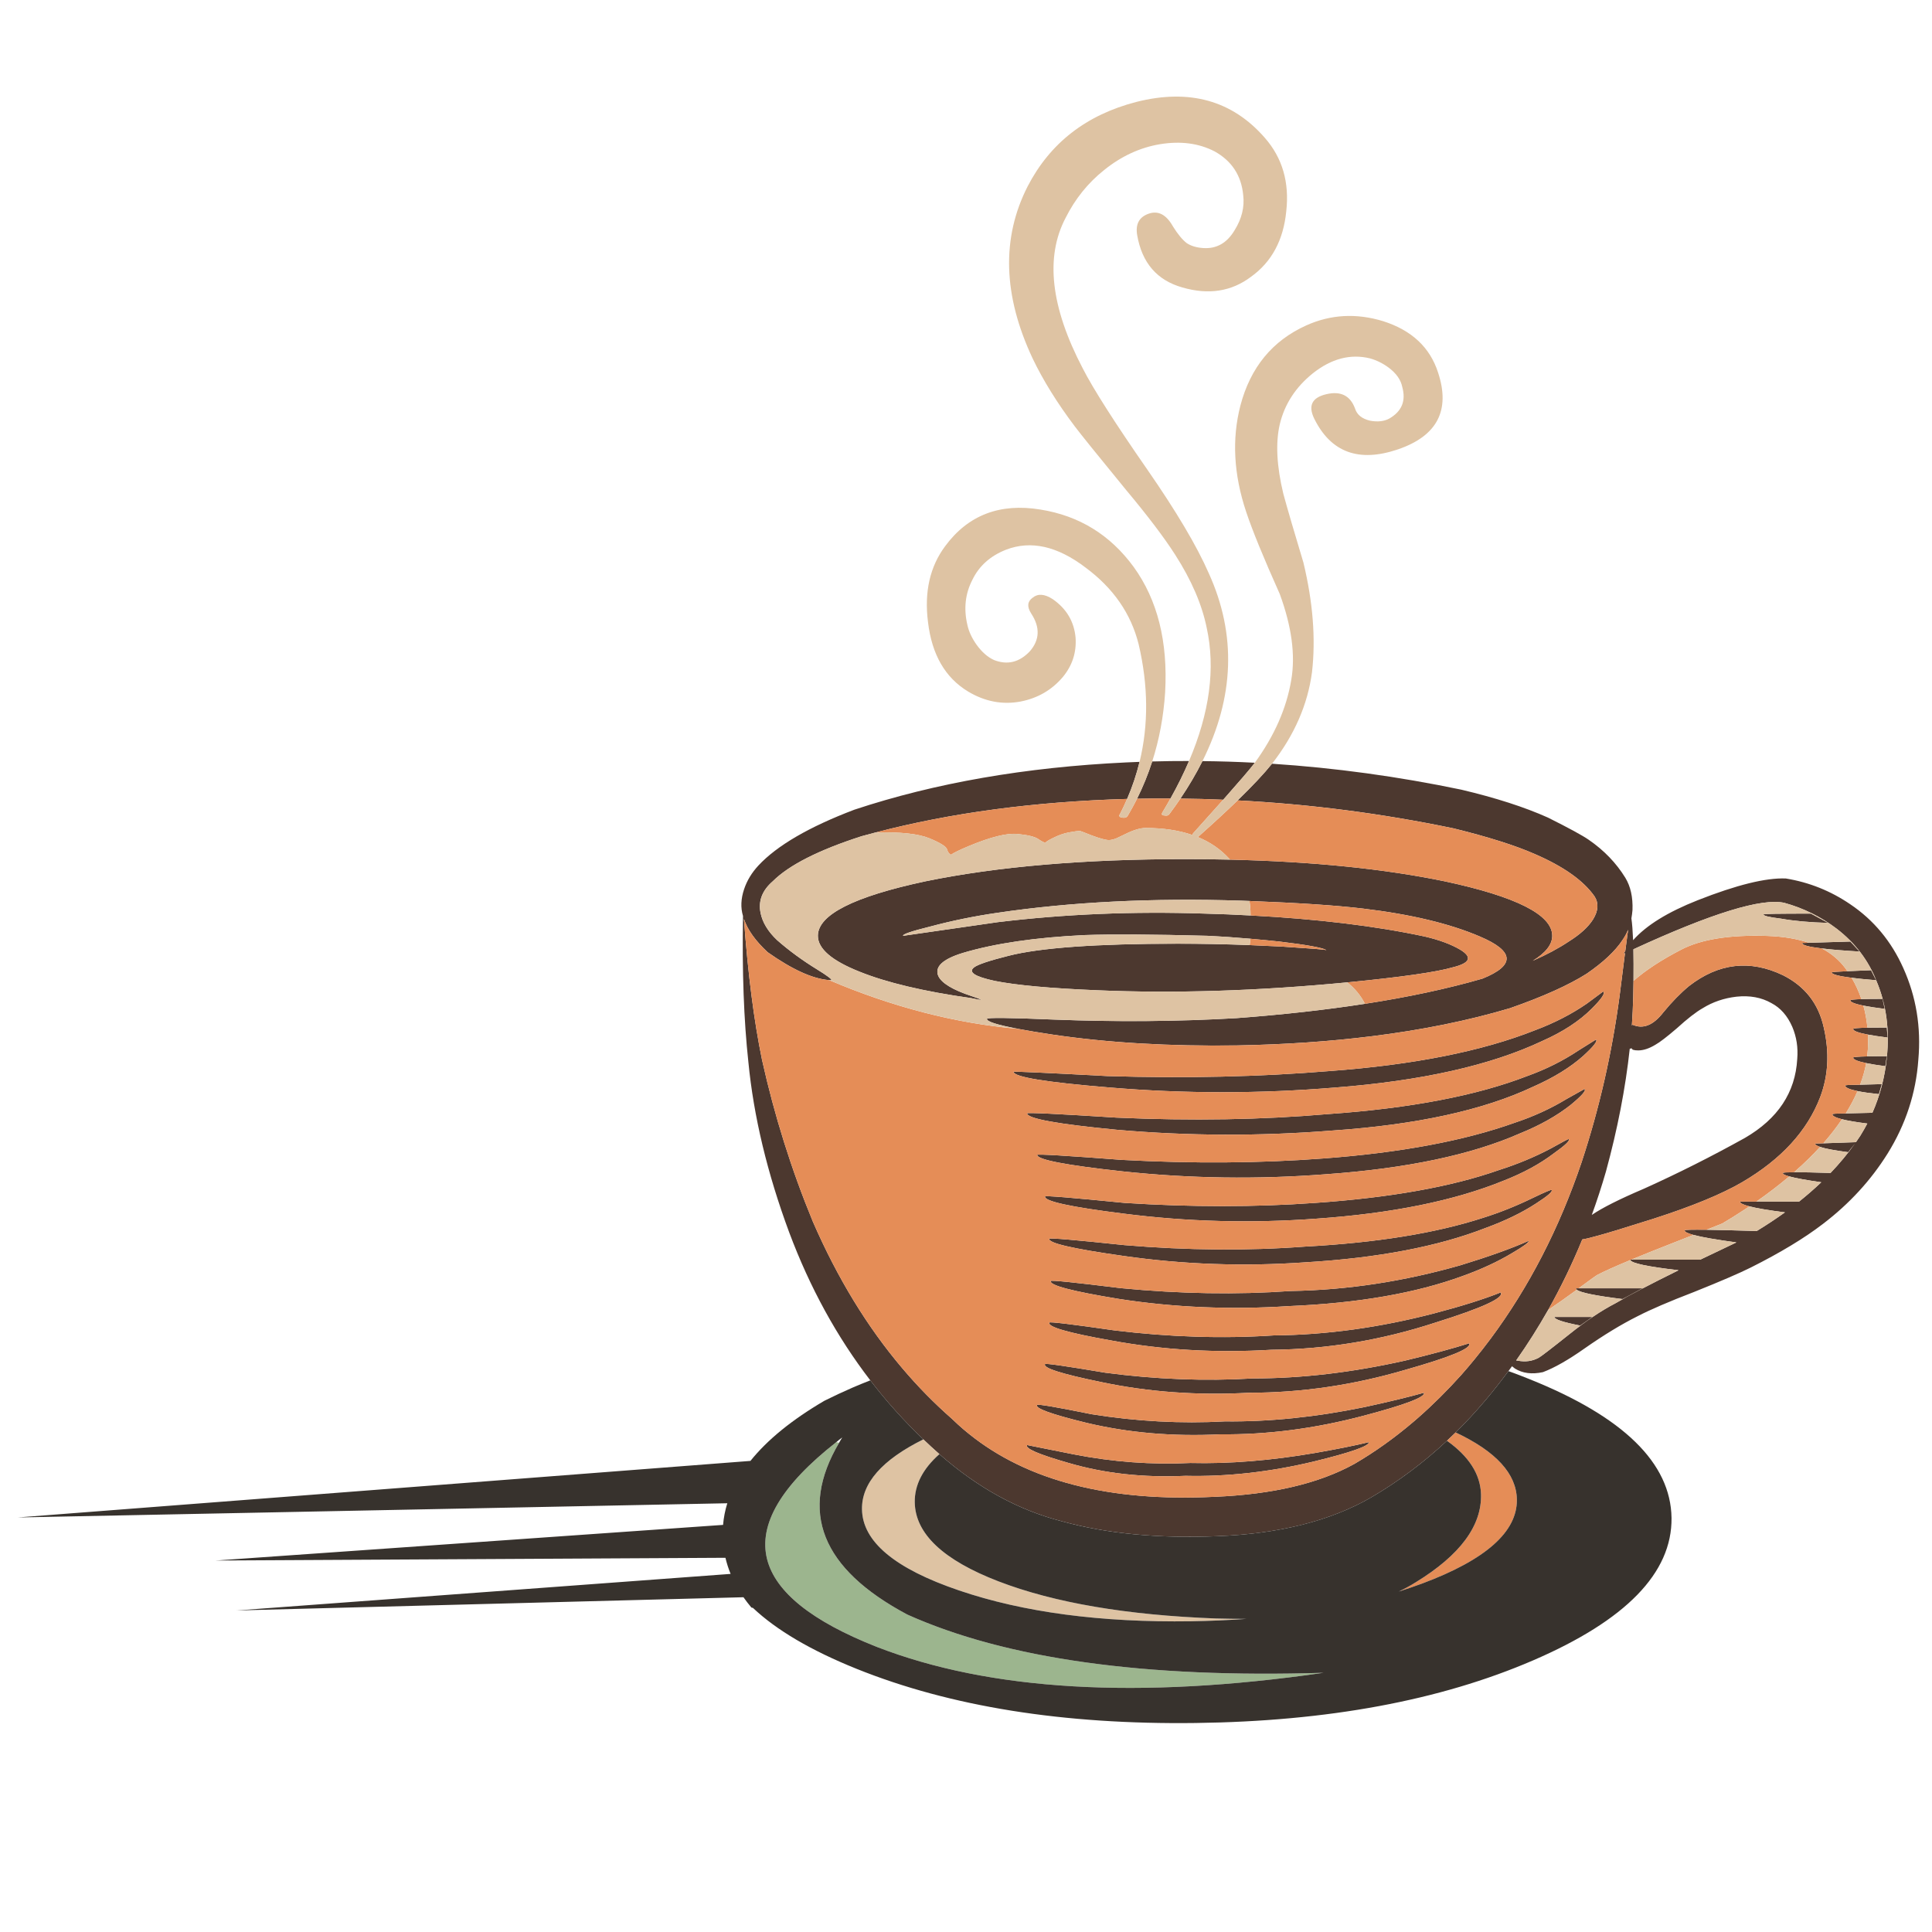 <?xml version="1.0" encoding="utf-8"?>
<!-- Generator: Adobe Illustrator 16.0.0, SVG Export Plug-In . SVG Version: 6.00 Build 0)  -->
<!DOCTYPE svg PUBLIC "-//W3C//DTD SVG 1.1//EN" "http://www.w3.org/Graphics/SVG/1.1/DTD/svg11.dtd">
<svg version="1.1" id="Layer_1" xmlns="http://www.w3.org/2000/svg" xmlns:xlink="http://www.w3.org/1999/xlink" x="0px" y="0px"
	 width="300px" height="300px" viewBox="0 0 300 300" enable-background="new 0 0 300 300" xml:space="preserve">
<g>
	<path fill-rule="evenodd" clip-rule="evenodd" fill="#4C382F" d="M290.54,150.653l0.777,1.555
		c-1.513-0.122-2.777-0.248-3.793-0.376c-2.068-0.268-3.104-0.549-3.104-0.842c0-0.048,0.814-0.11,2.445-0.184
		C287.813,150.757,289.037,150.706,290.54,150.653z M292.319,155.104l0.337,1.555c-1.363-0.17-2.467-0.338-3.312-0.504
		c-1.354-0.279-2.029-0.554-2.029-0.826c0-0.086,0.575-0.148,1.725-0.186C289.847,155.117,290.939,155.104,292.319,155.104z
		 M253.491,141.311c-0.037,0.443-0.093,0.875-0.168,1.291c0.118,0.835,0.206,1.965,0.265,3.393
		c2.037-2.305,5.381-4.373,10.032-6.208c6.035-2.378,10.595-3.503,13.68-3.376c3.63,0.594,6.969,1.93,10.016,4.009
		c3.63,2.449,6.373,5.75,8.228,9.904c2.005,4.448,2.783,9.192,2.334,14.234c-0.369,5.19-1.963,10.051-4.78,14.578
		c-2.598,4.154-5.936,7.787-10.015,10.898c-2.892,2.224-6.638,4.487-11.235,6.792c-1.779,0.888-4.709,2.149-8.788,3.784
		c-3.855,1.481-6.784,2.74-8.789,3.777c-2.523,1.262-5.266,2.93-8.228,5.004c-2.523,1.78-4.675,3.004-6.455,3.673
		c-1.706,0.368-3.154,0.185-4.347-0.554c-0.171-0.133-0.323-0.254-0.457-0.36c-0.181,0.25-0.366,0.502-0.553,0.754
		c-1.134,1.534-2.315,3.033-3.545,4.499c-1.496,1.769-3.047,3.444-4.65,5.027c-0.443,0.438-0.893,0.869-1.348,1.29
		c-3.662,3.422-7.597,6.359-11.804,8.813c-6.304,3.635-14.276,5.638-23.921,6.007c-9.12,0.374-17.166-0.403-24.137-2.334
		c-6.71-1.727-13.028-5.196-18.957-10.409c-0.433-0.38-0.863-0.767-1.291-1.162c-0.407-0.374-0.808-0.752-1.203-1.131
		c-2.983-2.844-5.729-5.899-8.235-9.166c-5.187-6.747-9.383-14.401-12.59-22.966c-3.411-9.2-5.525-18.027-6.344-26.479
		c-0.706-6.506-0.983-14.06-0.833-22.663c-0.385-1.282-0.329-2.665,0.167-4.146c0.444-1.336,1.185-2.563,2.222-3.681
		c2.897-3.111,7.867-6.003,14.907-8.676c12.536-4.154,26.594-6.6,42.171-7.337c0.701-0.032,1.403-0.062,2.11-0.089
		c-0.477,1.957-1.12,3.876-1.933,5.758c-0.022,0-0.043,0-0.064,0c-14.312,0.417-27.308,2.151-38.989,5.205
		c-0.732,0.187-1.459,0.381-2.181,0.585c-6.671,2.149-11.269,4.483-13.792,7c-1.63,1.411-2.262,3.044-1.893,4.899
		c0.299,1.486,1.152,2.896,2.559,4.227c1.855,1.631,3.932,3.152,6.231,4.563c1.556,0.961,2.296,1.518,2.221,1.667
		c-0.118-0.005-0.235-0.011-0.353-0.016c-2.54-0.187-5.72-1.628-9.543-4.322c-1.897-1.753-3.13-3.479-3.696-5.173
		c0.625,8.532,1.561,15.818,2.807,21.86c1.93,8.677,4.563,17.056,7.899,25.139c3.817,8.773,8.459,16.379,13.928,22.814
		c2.39,2.817,4.94,5.413,7.65,7.787c0.315,0.311,0.639,0.614,0.971,0.913c0.545,0.498,1.109,0.979,1.692,1.444
		c9.083,7.318,21.807,10.573,38.17,9.768c8.971-0.369,16.201-2.075,21.691-5.117c3.139-1.828,6.183-3.998,9.134-6.511
		c0.252-0.22,0.506-0.438,0.762-0.657c2.283-2.005,4.51-4.216,6.68-6.632c0.685-0.775,1.354-1.562,2.006-2.358
		c0.876-1.068,1.729-2.159,2.557-3.271c5.956-8.015,10.666-17.151,14.13-27.41c2.742-8.302,4.707-16.906,5.895-25.813
		c0.005-0.059,0.013-0.117,0.023-0.177c0.311-2.485,0.583-4.643,0.818-6.471c-0.069,0.032-0.142,0.066-0.217,0.104
		c0.086-0.16,0.174-0.318,0.266-0.473c0.159-1.256,0.304-2.347,0.433-3.271c-0.235,0.582-0.527,1.12-0.874,1.611
		c-1.117,1.705-2.973,3.448-5.565,5.228c-2.817,1.781-6.784,3.563-11.9,5.35c-6.49,1.93-13.624,3.379-21.402,4.346
		c-6.538,0.818-13.533,1.297-20.986,1.436c-10.462,0.15-19.993-0.408-28.595-1.676c-2.149-0.32-3.963-0.623-5.438-0.906
		c-3.25-0.615-4.849-1.128-4.796-1.539c0-0.221,3.486-0.183,10.458,0.111c9.787,0.375,19.207,0.3,28.259-0.224
		c7.228-0.54,13.886-1.284,19.976-2.229c6.799-1.053,12.886-2.358,18.258-3.913c5.116-2.069,4.98-4.248-0.408-6.536
		c-4.672-2.005-10.719-3.451-18.139-4.338c-4.079-0.491-9.96-0.885-17.643-1.179c-0.416-0.016-0.839-0.033-1.268-0.048
		c-13.791-0.443-26.437,0.187-37.937,1.892c-3.561,0.52-7.009,1.224-10.345,2.118c-2.967,0.737-4.376,1.218-4.226,1.444
		l14.683-2.118c10.382-1.257,21.063-1.699,32.043-1.332c2.476,0.066,4.882,0.161,7.218,0.29c10.397,0.545,19.414,1.635,27.048,3.271
		c2.224,0.519,4.039,1.187,5.445,2.005c2.005,1.187,1.636,2.114-1.106,2.783c-2.524,0.737-7.977,1.515-16.359,2.333h-0.008
		c-13.863,1.332-26.802,1.74-38.819,1.227c-7.266-0.299-12.567-0.783-15.902-1.451c-3.116-0.668-4.191-1.371-3.224-2.108
		c0.588-0.449,2.365-1.046,5.333-1.789c4.897-1.256,13.648-1.884,26.254-1.884c3.646,0,7.38,0.072,11.202,0.217
		c1.626,0.064,3.27,0.139,4.932,0.225c4.406,0.283,6.733,0.464,6.985,0.545c-0.626-0.375-3.063-0.815-7.313-1.323
		c-1.562-0.166-3.058-0.311-4.491-0.434c-2.385-0.208-4.598-0.361-6.639-0.456c-8.453-0.226-14.831-0.262-19.134-0.113
		c-7.64,0.369-13.945,1.296-18.917,2.783c-3.111,0.962-4.37,2.149-3.777,3.561c0.514,1.111,2.219,2.149,5.116,3.111
		c2.005,0.668,2.005,0.78,0,0.336c-7.345-1.037-13.129-2.407-17.353-4.113c-4.303-1.711-6.455-3.565-6.455-5.564
		c0-3.262,5.562-6.082,16.687-8.46c11.2-2.299,24.661-3.449,40.384-3.449c2.362,0,4.674,0.027,6.936,0.08
		c12.771,0.295,23.883,1.417,33.335,3.369c11.125,2.378,16.688,5.199,16.688,8.46c0,1.347-1.01,2.64-3.031,3.88
		c2.16-0.946,4.022-1.943,5.589-2.991c1.78-1.112,3.042-2.261,3.785-3.449c0.818-1.336,0.893-2.523,0.225-3.561
		c-1.705-2.442-4.784-4.629-9.237-6.559c-3.037-1.342-7.263-2.679-12.679-4.01c-11.109-2.31-22.276-3.756-33.503-4.338
		c2.342-2.277,4.113-4.167,5.316-5.669c0.006-0.011,0.014-0.02,0.024-0.024c9.767,0.636,19.562,1.978,29.381,4.025
		c5.342,1.263,9.829,2.708,13.465,4.338c3.261,1.631,5.372,2.781,6.334,3.449c2.374,1.636,4.267,3.6,5.679,5.894
		C253.194,137.636,253.566,139.306,253.491,141.311z M248.938,153.964c0.368,0.226-0.226,1.115-1.781,2.671
		c-1.93,1.93-4.49,3.6-7.682,5.012c-8.008,3.779-18.725,6.188-32.148,7.226c-11.718,0.968-23.361,0.968-34.931,0
		c-9.938-0.813-14.944-1.628-15.02-2.446c0-0.074,4.86,0.147,14.578,0.666c12.163,0.374,23.657,0.114,34.482-0.778
		c13.055-0.962,23.699-3.076,31.932-6.343c2.968-1.112,5.638-2.482,8.012-4.113L248.938,153.964z M253.604,154.879
		c-0.037,1.442-0.107,2.9-0.208,4.369c0.026-0.047,0.059-0.093,0.096-0.135c1.631,0.736,3.225,0.104,4.78-1.901
		c1.336-1.631,2.673-2.999,4.009-4.106c4.599-3.564,9.455-4.124,14.571-1.676c3.41,1.707,5.524,4.414,6.342,8.125
		c0.894,3.858,0.71,7.457-0.552,10.793c-2.006,5.261-6.05,9.67-12.133,13.231c-3.187,1.854-7.784,3.746-13.793,5.677
		c-4.448,1.411-7.378,2.302-8.789,2.671c-0.931,0.267-1.674,0.443-2.229,0.529c-1.566,3.811-3.338,7.47-5.316,10.978
		c-1.529,2.694-3.178,5.298-4.947,7.811c0.079,0.011,0.165,0.024,0.256,0.04c1.187,0.224,2.262,0.075,3.224-0.449
		c0.299-0.144,1.896-1.368,4.788-3.673c2.599-2.074,4.972-3.667,7.12-4.778c2.192-1.279,5.467-2.992,9.823-5.142
		c-4.806-0.561-7.298-1.087-7.474-1.578c-0.011-0.022-0.017-0.044-0.017-0.065h10.857c1.733-0.839,3.604-1.731,5.613-2.678
		c-3.147-0.429-5.369-0.815-6.663-1.163c-0.963-0.262-1.414-0.503-1.354-0.722c0-0.081,1.131-0.106,3.392-0.081
		c1.839,0.027,4.435,0.092,7.786,0.194c1.534-0.938,2.993-1.902,4.379-2.896c-2.523-0.321-4.361-0.632-5.518-0.931
		c-0.979-0.256-1.468-0.503-1.468-0.737h9.175c1.219-0.974,2.37-1.976,3.455-3.007c-2.352-0.338-4.01-0.639-4.972-0.907
		c-0.721-0.197-1.05-0.377-0.985-0.537c0-0.069,0.579-0.106,1.739-0.111c1.23-0.006,3.114,0.031,5.653,0.111
		c1.423-1.49,2.702-3.037,3.841-4.635l-1.106,1.411c-2.096-0.272-3.546-0.545-4.354-0.817c-0.514-0.172-0.771-0.345-0.771-0.521
		l6.336-0.217c0.234-0.332,0.461-0.665,0.681-1.002c0.385-0.625,0.746-1.256,1.083-1.893c-1.722-0.214-3.031-0.436-3.929-0.666
		c-0.995-0.251-1.492-0.511-1.492-0.777c0-0.075,0.556-0.112,1.667-0.112c0.141-0.005,0.276-0.011,0.41-0.017
		c2.324-0.063,3.704-0.096,4.138-0.096c1.187-2.7,1.933-5.555,2.237-8.564c0.443-4.303-0.078-8.236-1.564-11.796
		c-1.256-3.261-3.332-6.003-6.23-8.228c-2.443-1.854-5.147-3.191-8.114-4.009c-3.491-0.786-11.305,1.617-23.439,7.209
		c0.026,1.405,0.031,3.042,0.015,4.907C253.641,153.119,253.626,153.976,253.604,154.879z M269.625,154.766
		c-1.929,0.225-3.675,0.821-5.236,1.789c-1.036,0.588-2.37,1.625-4.001,3.111c-1.556,1.336-2.667,2.189-3.336,2.559
		c-0.968,0.588-1.857,0.882-2.67,0.882c-0.669,0-1.002-0.11-1.002-0.329c-0.107,0.031-0.212,0.056-0.313,0.072
		c-0.663,6.121-1.895,12.475-3.696,19.061c-0.663,2.293-1.396,4.542-2.197,6.744c1.609-1.102,4.31-2.459,8.099-4.074
		c5.266-2.373,10.495-5.003,15.686-7.89c5.116-2.973,7.821-7.055,8.115-12.245c0.149-1.775-0.107-3.443-0.771-5.004
		c-0.743-1.706-1.816-2.93-3.223-3.672C273.519,154.876,271.699,154.543,269.625,154.766z M286.53,168.567
		c0-0.075,0.519-0.113,1.555-0.113c0.268-0.011,0.52-0.018,0.755-0.022c1.913-0.061,3.036-0.089,3.367-0.089l-0.449,1.556
		c-1.379-0.145-2.485-0.302-3.319-0.474C287.165,169.163,286.53,168.877,286.53,168.567z M273.852,141.977
		c0-0.075,2.448-0.114,7.346-0.114l2.671,1.444c-2.823-0.074-5.274-0.297-7.354-0.665
		C274.664,142.417,273.776,142.195,273.852,141.977z M279.858,146.427l7.457-0.225l1.444,1.556c-2.46-0.145-4.409-0.305-5.847-0.481
		C280.786,147.021,279.767,146.736,279.858,146.427z M247.822,161.422c0.294,0.219-0.374,1.072-2.005,2.559
		c-1.999,1.779-4.595,3.373-7.786,4.779c-7.714,3.635-18.096,5.898-31.146,6.791c-11.199,0.888-22.325,0.851-33.375-0.111
		c-9.345-0.893-14.018-1.746-14.018-2.559c0-0.149,4.635,0.072,13.905,0.665c11.644,0.519,22.582,0.335,32.813-0.552
		c12.761-0.894,23.071-2.86,30.929-5.902c2.893-1.037,5.563-2.371,8.012-4.002L247.822,161.422z M246.042,169.097
		c0.294,0.225-0.411,1.039-2.116,2.446c-2.149,1.705-4.783,3.188-7.899,4.449c-7.564,3.336-17.612,5.451-30.143,6.344
		c-10.607,0.818-21.139,0.668-31.595-0.449c-8.827-0.962-13.239-1.815-13.239-2.559c0.074-0.145,4.45,0.115,13.126,0.778
		c11.051,0.594,21.47,0.521,31.259-0.217c12.018-0.893,21.955-2.748,29.813-5.565c2.893-0.962,5.563-2.186,8.012-3.672
		L246.042,169.097z M240.926,184.781c0.219,0.226-0.596,0.93-2.445,2.117c-2.155,1.406-4.749,2.664-7.786,3.776
		c-7.42,2.893-16.766,4.673-28.035,5.341c-9.568,0.669-18.989,0.334-28.259-1.002c-7.863-1.112-11.684-2-11.459-2.663
		c0.075-0.149,3.969,0.183,11.684,0.995c9.788,0.818,19.134,0.893,28.034,0.225c11.05-0.594,20.246-2.077,27.586-4.451
		c2.598-0.812,5.193-1.849,7.786-3.111C239.886,185.115,240.851,184.707,240.926,184.781z M243.596,176.882
		c0.219,0.225-0.561,0.968-2.341,2.229c-2.148,1.631-4.744,3.04-7.786,4.227c-7.64,3.111-17.318,5.076-29.038,5.895
		c-10.081,0.742-20.055,0.483-29.918-0.778c-8.308-1.037-12.387-1.927-12.236-2.67c0-0.15,4.115,0.185,12.349,1.002
		c10.383,0.668,20.245,0.668,29.59,0c11.719-0.817,21.248-2.522,28.588-5.116c2.817-0.893,5.487-2.004,8.012-3.336
		C242.67,177.292,243.596,176.807,243.596,176.882z M194.85,118.44c-0.048,0.059-0.094,0.118-0.137,0.177
		c-0.637,0.833-2.227,2.689-4.771,5.565c-2.214-0.096-4.43-0.155-6.647-0.176c1.314-1.952,2.456-3.892,3.424-5.823
		C189.423,118.21,192.134,118.296,194.85,118.44z M292.761,165.56c-1.22-0.16-2.211-0.32-2.975-0.48
		c-1.354-0.283-2.03-0.566-2.03-0.851c0-0.096,0.729-0.16,2.183-0.192c0.796-0.021,1.812-0.032,3.047-0.032L292.761,165.56z
		 M289.971,159.577c0.791-0.015,1.796-0.022,3.015-0.022l0.111,1.555c-1.229-0.154-2.244-0.307-3.047-0.457
		c-1.528-0.289-2.294-0.58-2.294-0.873C287.756,159.677,288.494,159.609,289.971,159.577z M247.261,204.492l-1.893,1.339
		c-2.667-0.519-4.001-0.965-4.001-1.339H247.261z M255.047,200.049l-3.11,1.669c-4.148-0.513-6.512-0.995-7.09-1.443
		c-0.095-0.081-0.144-0.155-0.144-0.226H255.047z M176.558,124.03c0.931-1.871,1.717-3.801,2.357-5.79
		c1.904-0.053,3.81-0.078,5.718-0.072c-0.813,1.902-1.772,3.844-2.879,5.821C180.021,123.979,178.29,123.992,176.558,124.03z
		 M161.05,218.157c0.149-0.15,2.967,0.33,8.451,1.442c6.972,1.117,13.87,1.489,20.697,1.114c6.896,0.075,14.127-0.665,21.691-2.221
		c3.78-0.818,6.855-1.562,9.229-2.229c0.225,0.668-2.89,1.855-9.342,3.561c-7.565,2.005-14.982,2.97-22.253,2.895
		c-7.34,0.369-14.273-0.224-20.801-1.78C163.238,219.602,160.681,218.676,161.05,218.157z M162.276,211.813
		c0.068-0.144,3.183,0.303,9.342,1.34c7.858,1.037,15.498,1.334,22.918,0.89c7.564,0,15.463-0.927,23.696-2.781
		c4.004-0.963,7.302-1.854,9.896-2.671c0.448,0.742-2.85,2.114-9.896,4.113c-8.083,2.374-16.169,3.561-24.257,3.561
		c-8.009,0.443-15.683-0.112-23.022-1.668C164.794,213.334,161.901,212.406,162.276,211.813z M173.062,206.585
		c8.532,1.037,16.765,1.296,24.698,0.778c8.157-0.07,16.504-1.22,25.035-3.449c4.224-1.111,7.634-2.186,10.232-3.223
		c0.593,0.817-2.782,2.377-10.128,4.675c-8.377,2.742-16.869,4.15-25.477,4.226c-8.602,0.519-16.906,0.035-24.914-1.451
		c-6.678-1.182-9.867-2.106-9.567-2.774C163.017,205.217,166.391,205.622,173.062,206.585z M174.063,200.026
		c9.196,0.887,17.984,1.034,26.367,0.44c8.75-0.145,17.539-1.479,26.366-4.002c4.373-1.336,7.896-2.598,10.568-3.785
		c0.075,0.225-0.777,0.855-2.558,1.893c-2.224,1.336-4.781,2.523-7.674,3.561c-7.271,2.668-16.247,4.227-26.928,4.675
		c-9.046,0.594-17.869,0.222-26.472-1.114c-7.27-1.187-10.793-2.114-10.568-2.782C163.235,198.762,166.868,199.133,174.063,200.026z
		 M204.215,225.614c3.411-0.594,6.191-1.153,8.341-1.676c0.074,0.593-2.781,1.596-8.565,3.007
		c-6.821,1.631-13.458,2.37-19.911,2.222c-6.526,0.299-12.573-0.366-18.138-1.997c-4.673-1.337-6.822-2.265-6.448-2.783l7.233,1.444
		c6.078,1.187,12.122,1.633,18.131,1.339C190.866,227.319,197.319,226.801,204.215,225.614z"/>
	<path fill-rule="evenodd" clip-rule="evenodd" fill="#E58D57" d="M248.938,153.964l-2.558,1.894
		c-2.374,1.631-5.044,3.001-8.012,4.113c-8.232,3.267-18.877,5.381-31.932,6.343c-10.825,0.893-22.319,1.152-34.482,0.778
		c-9.718-0.519-14.578-0.74-14.578-0.666c0.075,0.818,5.082,1.634,15.02,2.446c11.569,0.968,23.213,0.968,34.931,0
		c13.424-1.037,24.141-3.446,32.148-7.226c3.191-1.412,5.752-3.082,7.682-5.012C248.712,155.079,249.306,154.189,248.938,153.964z
		 M238.36,132.634c4.453,1.93,7.532,4.116,9.237,6.559c0.668,1.037,0.594,2.225-0.225,3.561c-0.743,1.188-2.005,2.336-3.785,3.449
		c-1.566,1.048-3.429,2.044-5.589,2.991c2.021-1.24,3.031-2.534,3.031-3.88c0-3.262-5.563-6.082-16.688-8.46
		c-9.452-1.951-20.563-3.074-33.335-3.369c-0.059-0.064-0.118-0.127-0.177-0.192c-1.326-1.438-2.945-2.547-4.858-3.327
		c0.069-0.027,0.128-0.064,0.176-0.113c2.31-2.058,4.319-3.913,6.03-5.565c11.227,0.583,22.394,2.029,33.503,4.338
		C231.098,129.956,235.323,131.292,238.36,132.634z M252.811,144.366c-0.129,0.924-0.273,2.015-0.433,3.271
		c-0.092,0.155-0.18,0.313-0.266,0.473c0.075-0.038,0.147-0.072,0.217-0.104c-0.235,1.829-0.508,3.986-0.818,6.471
		c-0.011,0.06-0.019,0.118-0.023,0.177c-1.188,8.906-3.152,17.511-5.895,25.813c-3.464,10.259-8.174,19.396-14.13,27.41
		c-0.828,1.111-1.681,2.202-2.557,3.271c-0.652,0.797-1.321,1.583-2.006,2.358c-2.17,2.416-4.396,4.627-6.68,6.632
		c-0.256,0.219-0.51,0.438-0.762,0.657c-2.951,2.513-5.995,4.683-9.134,6.511c-5.49,3.042-12.721,4.748-21.691,5.117
		c-16.363,0.806-29.087-2.449-38.17-9.768c-0.583-0.466-1.146-0.946-1.692-1.444c-0.332-0.299-0.655-0.603-0.971-0.913
		c-2.71-2.374-5.26-4.97-7.65-7.787c-5.469-6.436-10.111-14.041-13.928-22.814c-3.336-8.083-5.969-16.462-7.899-25.139
		c-1.246-6.042-2.182-13.328-2.807-21.86c0.566,1.694,1.799,3.419,3.696,5.173c3.823,2.694,7.003,4.135,9.543,4.322
		c9.863,4.19,19.627,6.712,29.293,7.562c1.475,0.283,3.288,0.586,5.438,0.906c8.602,1.268,18.133,1.826,28.595,1.676
		c7.453-0.139,14.448-0.617,20.986-1.436c7.778-0.967,14.912-2.416,21.402-4.346c5.116-1.786,9.083-3.568,11.9-5.35
		c2.593-1.78,4.448-3.522,5.565-5.228C252.283,145.486,252.575,144.948,252.811,144.366z M253.651,152.313
		c1.851-1.636,4.323-3.255,7.418-4.859c3.09-1.604,7.524-2.312,13.304-2.125c2.48,0.08,4.646,0.436,6.495,1.066l-1.01,0.033
		c-0.092,0.31,0.928,0.594,3.055,0.85c1.492,0.791,2.708,1.823,3.649,3.095c0.101,0.145,0.202,0.29,0.304,0.434
		c-1.631,0.074-2.445,0.136-2.445,0.184c0,0.293,1.035,0.575,3.104,0.842c0.614,1.042,1.119,2.146,1.516,3.311
		c-1.149,0.037-1.725,0.1-1.725,0.186c0,0.272,0.676,0.547,2.029,0.826c0.305,1.09,0.513,2.23,0.626,3.423
		c-1.477,0.032-2.215,0.1-2.215,0.202c0,0.293,0.766,0.584,2.294,0.873c0.017,0.4,0.024,0.805,0.024,1.211
		c0,0.721-0.045,1.446-0.136,2.173c-1.454,0.032-2.183,0.097-2.183,0.192c0,0.284,0.677,0.567,2.03,0.851
		c-0.209,1.111-0.524,2.229-0.946,3.353c-0.235,0.005-0.487,0.012-0.755,0.022c-1.036,0-1.555,0.038-1.555,0.113
		c0,0.31,0.635,0.596,1.908,0.857c-0.497,1.15-1.106,2.305-1.828,3.464c-0.134,0.006-0.27,0.012-0.41,0.017
		c-1.111,0-1.667,0.037-1.667,0.112c0,0.267,0.497,0.526,1.492,0.777c-0.846,1.251-1.813,2.497-2.903,3.737l-1.268,0.04
		c0,0.177,0.257,0.35,0.771,0.521c-1.161,1.272-2.451,2.534-3.874,3.785c-0.053,0.047-0.105,0.096-0.16,0.145
		c-1.16,0.005-1.739,0.042-1.739,0.111c-0.064,0.16,0.265,0.34,0.985,0.537c-1.587,1.343-3.29,2.646-5.107,3.914h-2.551
		c0,0.234,0.489,0.481,1.468,0.737c-0.225,0.149-0.449,0.299-0.674,0.449c-1.417,0.931-2.598,1.669-3.544,2.213
		c0,0.011-0.811,0.335-2.43,0.97c-2.261-0.025-3.392,0-3.392,0.081c-0.06,0.219,0.392,0.46,1.354,0.722
		c-1.005,0.396-2.184,0.858-3.536,1.388c-2.374,0.93-4.413,1.748-6.119,2.453h-0.152c0,0.021,0.006,0.043,0.017,0.065
		c-2.4,0.993-4.119,1.766-5.156,2.316c-0.198,0.107-1.069,0.731-2.613,1.877c-0.092,0.063-0.178,0.128-0.258,0.191h-0.44
		c0,0.07,0.049,0.145,0.144,0.226c-1.63,1.191-3.028,2.181-4.193,2.967c-0.091,0.063-0.182,0.127-0.272,0.192
		c1.979-3.508,3.75-7.167,5.316-10.978c0.556-0.086,1.299-0.263,2.229-0.529c1.411-0.369,4.341-1.26,8.789-2.671
		c6.009-1.931,10.606-3.822,13.793-5.677c6.083-3.562,10.127-7.971,12.133-13.231c1.262-3.336,1.445-6.935,0.552-10.793
		c-0.817-3.711-2.932-6.418-6.342-8.125c-5.116-2.448-9.973-1.889-14.571,1.676c-1.336,1.107-2.673,2.476-4.009,4.106
		c-1.556,2.005-3.149,2.638-4.78,1.901c-0.037,0.042-0.069,0.088-0.096,0.135c0.101-1.469,0.171-2.927,0.208-4.369
		C253.626,153.976,253.641,153.119,253.651,152.313z M185.259,129.41c-0.064,0.091-0.107,0.171-0.129,0.241
		c-2.09-0.722-4.504-1.082-7.241-1.082c-0.823,0-1.869,0.312-3.135,0.938c-0.712,0.353-1.163,0.57-1.355,0.65
		c-0.477,0.192-0.879,0.289-1.211,0.289c-0.48,0-1.357-0.236-2.63-0.707c-1.188-0.47-1.802-0.706-1.845-0.706
		c-0.369,0-0.949,0.075-1.74,0.225c-0.791,0.14-1.662,0.452-2.614,0.939c-0.753,0.384-1.08,0.614-0.979,0.689
		c-0.304-0.075-0.685-0.27-1.139-0.585c-0.54-0.38-1.628-0.647-3.264-0.802c-1.636-0.161-4.162,0.471-7.577,1.892
		c-1.385,0.579-2.293,1.022-2.727,1.331c-0.283-0.112-0.489-0.392-0.617-0.841c-0.134-0.438-1.046-1.008-2.734-1.708
		c-1.696-0.701-4.48-1.003-8.357-0.906c11.681-3.054,24.677-4.789,38.989-5.205c0.021,0,0.042,0,0.064,0
		c-0.342,0.786-0.711,1.566-1.106,2.341c-0.22,0.3-0.107,0.487,0.336,0.562c0.443,0.069,0.74-0.042,0.891-0.336
		c0.503-0.856,0.975-1.722,1.419-2.599c1.732-0.038,3.464-0.051,5.196-0.041c-0.406,0.722-0.831,1.452-1.274,2.19
		c-0.15,0.299-0.04,0.449,0.329,0.449c0.374,0.074,0.633,0,0.776-0.226c0.6-0.802,1.168-1.601,1.709-2.397
		c2.218,0.021,4.434,0.08,6.647,0.176C188.632,125.652,187.07,127.395,185.259,129.41z M243.596,176.882
		c0-0.075-0.926,0.41-2.781,1.452c-2.524,1.332-5.194,2.443-8.012,3.336c-7.34,2.594-16.869,4.299-28.588,5.116
		c-9.345,0.668-19.207,0.668-29.59,0c-8.233-0.817-12.349-1.152-12.349-1.002c-0.15,0.743,3.929,1.633,12.236,2.67
		c9.863,1.262,19.837,1.521,29.918,0.778c11.72-0.818,21.398-2.783,29.038-5.895c3.042-1.187,5.638-2.596,7.786-4.227
		C243.035,177.85,243.814,177.106,243.596,176.882z M240.926,184.781c-0.075-0.074-1.04,0.334-2.895,1.227
		c-2.593,1.263-5.188,2.3-7.786,3.111c-7.34,2.374-16.536,3.857-27.586,4.451c-8.9,0.668-18.246,0.594-28.034-0.225
		c-7.715-0.813-11.608-1.145-11.684-0.995c-0.225,0.663,3.596,1.551,11.459,2.663c9.27,1.336,18.69,1.671,28.259,1.002
		c11.27-0.668,20.615-2.448,28.035-5.341c3.037-1.112,5.631-2.37,7.786-3.776C240.33,185.711,241.145,185.007,240.926,184.781z
		 M246.042,169.097l-2.782,1.556c-2.448,1.486-5.119,2.71-8.012,3.672c-7.858,2.817-17.796,4.673-29.813,5.565
		c-9.789,0.738-20.208,0.811-31.259,0.217c-8.676-0.663-13.052-0.923-13.126-0.778c0,0.743,4.412,1.597,13.239,2.559
		c10.456,1.117,20.987,1.268,31.595,0.449c12.53-0.893,22.578-3.008,30.143-6.344c3.116-1.262,5.75-2.744,7.899-4.449
		C245.631,170.136,246.336,169.321,246.042,169.097z M247.822,161.422l-2.67,1.668c-2.449,1.631-5.119,2.965-8.012,4.002
		c-7.857,3.042-18.168,5.009-30.929,5.902c-10.231,0.887-21.17,1.07-32.813,0.552c-9.271-0.593-13.905-0.814-13.905-0.665
		c0,0.813,4.673,1.666,14.018,2.559c11.05,0.962,22.176,0.999,33.375,0.111c13.05-0.893,23.432-3.156,31.146-6.791
		c3.191-1.406,5.787-3,7.786-4.779C247.448,162.494,248.116,161.641,247.822,161.422z M194.184,141.977
		c0-0.696-0.057-1.385-0.169-2.069c7.683,0.294,13.563,0.688,17.643,1.179c7.42,0.888,13.467,2.333,18.139,4.338
		c5.389,2.288,5.524,4.466,0.408,6.536c-5.372,1.555-11.459,2.86-18.258,3.913c-0.647-1.283-1.562-2.393-2.743-3.328h0.008
		c8.383-0.818,13.835-1.596,16.359-2.333c2.742-0.669,3.111-1.596,1.106-2.783c-1.406-0.818-3.222-1.486-5.445-2.005
		c-7.634-1.637-16.65-2.727-27.048-3.271C194.184,142.093,194.184,142.036,194.184,141.977z M194.095,146.394
		c0.027-0.187,0.048-0.395,0.064-0.625c1.434,0.123,2.93,0.268,4.491,0.434c4.25,0.508,6.688,0.948,7.313,1.323
		c-0.252-0.081-2.579-0.262-6.985-0.545c-1.662-0.086-3.306-0.16-4.932-0.225C194.068,146.638,194.085,146.517,194.095,146.394z
		 M204.215,225.614c-6.896,1.187-13.349,1.705-19.357,1.556c-6.009,0.294-12.053-0.152-18.131-1.339l-7.233-1.444
		c-0.374,0.519,1.775,1.446,6.448,2.783c5.564,1.631,11.611,2.296,18.138,1.997c6.453,0.148,13.09-0.591,19.911-2.222
		c5.784-1.411,8.64-2.414,8.565-3.007C210.406,224.461,207.626,225.021,204.215,225.614z M224.688,223.721
		c0.455-0.421,0.904-0.852,1.348-1.29c6.271,2.951,9.438,6.42,9.502,10.408c0.08,5.01-4.819,9.358-14.698,13.047
		c-1.192,0.438-2.406,0.855-3.641,1.251c0.935-0.443,1.809-0.92,2.621-1.428c6.907-4.229,10.291-8.794,10.152-13.696
		C229.876,228.929,228.114,226.164,224.688,223.721z M174.063,200.026c-7.195-0.894-10.828-1.265-10.897-1.115
		c-0.225,0.668,3.299,1.596,10.568,2.782c8.603,1.336,17.426,1.708,26.472,1.114c10.681-0.448,19.657-2.007,26.928-4.675
		c2.893-1.037,5.45-2.225,7.674-3.561c1.78-1.037,2.633-1.668,2.558-1.893c-2.672,1.188-6.195,2.449-10.568,3.785
		c-8.827,2.523-17.616,3.857-26.366,4.002C192.048,201.061,183.26,200.913,174.063,200.026z M173.062,206.585
		c-6.671-0.963-10.045-1.368-10.12-1.219c-0.3,0.668,2.89,1.593,9.567,2.774c8.008,1.486,16.313,1.97,24.914,1.451
		c8.607-0.075,17.1-1.483,25.477-4.226c7.346-2.298,10.721-3.857,10.128-4.675c-2.599,1.037-6.009,2.111-10.232,3.223
		c-8.531,2.229-16.878,3.379-25.035,3.449C189.826,207.881,181.594,207.622,173.062,206.585z M162.276,211.813
		c-0.375,0.594,2.518,1.521,8.677,2.783c7.34,1.556,15.014,2.111,23.022,1.668c8.088,0,16.174-1.187,24.257-3.561
		c7.046-1.999,10.344-3.371,9.896-4.113c-2.594,0.817-5.892,1.708-9.896,2.671c-8.233,1.854-16.132,2.781-23.696,2.781
		c-7.42,0.444-15.06,0.147-22.918-0.89C165.459,212.115,162.345,211.669,162.276,211.813z M161.05,218.157
		c-0.369,0.519,2.188,1.444,7.674,2.781c6.527,1.557,13.461,2.149,20.801,1.78c7.271,0.075,14.688-0.89,22.253-2.895
		c6.452-1.705,9.566-2.893,9.342-3.561c-2.374,0.668-5.449,1.411-9.229,2.229c-7.564,1.556-14.795,2.296-21.691,2.221
		c-6.827,0.375-13.726,0.003-20.697-1.114C164.017,218.487,161.199,218.007,161.05,218.157z"/>
	<path fill-rule="evenodd" clip-rule="evenodd" fill="#DEC3A3" d="M292.656,156.658l-0.337-1.555c-1.38,0-2.473,0.014-3.279,0.039
		c-0.396-1.165-0.901-2.269-1.516-3.311c1.016,0.128,2.28,0.254,3.793,0.376l-0.777-1.555c-1.503,0.053-2.727,0.104-3.674,0.152
		c-0.102-0.145-0.203-0.29-0.304-0.434c-0.941-1.272-2.157-2.304-3.649-3.095c1.438,0.176,3.387,0.336,5.847,0.481l-1.444-1.556
		l-6.447,0.192c-1.85-0.63-4.015-0.986-6.495-1.066c-5.779-0.187-10.214,0.521-13.304,2.125c-3.095,1.604-5.567,3.223-7.418,4.859
		c0.017-1.866,0.012-3.502-0.015-4.907c12.135-5.592,19.948-7.995,23.439-7.209c2.967,0.817,5.671,2.154,8.114,4.009
		c2.898,2.225,4.975,4.967,6.23,8.228c1.486,3.56,2.008,7.493,1.564,11.796c-0.305,3.01-1.051,5.864-2.237,8.564
		c-0.434,0-1.813,0.032-4.138,0.096c0.722-1.159,1.331-2.313,1.828-3.464c0.834,0.172,1.94,0.329,3.319,0.474l0.449-1.556
		c-0.331,0-1.454,0.028-3.367,0.089c0.422-1.124,0.737-2.241,0.946-3.353c0.764,0.16,1.755,0.32,2.975,0.48l0.225-1.556
		c-1.235,0-2.251,0.011-3.047,0.032c0.091-0.727,0.136-1.452,0.136-2.173c0-0.406-0.008-0.811-0.024-1.211
		c0.803,0.15,1.818,0.303,3.047,0.457l-0.111-1.555c-1.219,0-2.224,0.008-3.015,0.022c-0.113-1.192-0.321-2.333-0.626-3.423
		C290.189,156.32,291.293,156.488,292.656,156.658z M273.852,141.977c-0.075,0.219,0.813,0.44,2.662,0.665
		c2.08,0.368,4.531,0.591,7.354,0.665l-2.671-1.444C276.3,141.863,273.852,141.901,273.852,141.977z M288.19,177.355l-5.068,0.177
		c1.09-1.24,2.058-2.486,2.903-3.737c0.897,0.23,2.207,0.452,3.929,0.666c-0.337,0.637-0.698,1.268-1.083,1.893
		C288.651,176.69,288.425,177.023,288.19,177.355z M270.973,187.772c0.225-0.15,0.449-0.3,0.674-0.449
		c1.156,0.299,2.994,0.609,5.518,0.931c-1.386,0.993-2.845,1.958-4.379,2.896c-3.352-0.103-5.947-0.167-7.786-0.194
		c1.619-0.635,2.43-0.959,2.43-0.97C268.375,189.441,269.556,188.703,270.973,187.772z M284.244,182.135
		c-2.539-0.08-4.423-0.117-5.653-0.111c0.055-0.049,0.107-0.098,0.16-0.145c1.423-1.251,2.713-2.513,3.874-3.785
		c0.808,0.272,2.258,0.545,4.354,0.817l1.106-1.411C286.946,179.098,285.667,180.645,284.244,182.135z M282.809,183.579
		c-1.085,1.031-2.236,2.033-3.455,3.007h-6.624c1.817-1.268,3.521-2.571,5.107-3.914
		C278.799,182.94,280.457,183.241,282.809,183.579z M255.047,200.049h-9.903c0.08-0.063,0.166-0.128,0.258-0.191
		c1.544-1.146,2.415-1.77,2.613-1.877c1.037-0.551,2.756-1.323,5.156-2.316c0.176,0.491,2.668,1.018,7.474,1.578
		c-4.356,2.149-7.631,3.862-9.823,5.142c-2.148,1.111-4.521,2.704-7.12,4.778c-2.893,2.305-4.489,3.529-4.788,3.673
		c-0.962,0.524-2.037,0.673-3.224,0.449c-0.091-0.016-0.177-0.029-0.256-0.04c1.77-2.513,3.418-5.116,4.947-7.811
		c0.091-0.065,0.182-0.129,0.272-0.192c1.165-0.786,2.563-1.775,4.193-2.967c0.578,0.448,2.941,0.931,7.09,1.443L255.047,200.049z
		 M259.426,193.146c1.353-0.529,2.531-0.992,3.536-1.388c1.294,0.348,3.516,0.734,6.663,1.163c-2.009,0.946-3.88,1.839-5.613,2.678
		h-10.705C255.013,194.894,257.052,194.075,259.426,193.146z M247.261,204.492h-5.894c0,0.374,1.334,0.82,4.001,1.339
		L247.261,204.492z M188.594,23.503c-2.443-1.261-5.259-1.633-8.451-1.114c-3.117,0.519-6.009,1.853-8.677,4.001
		c-2.523,2.005-4.525,4.491-6.007,7.458c-3.191,6.079-2.302,13.865,2.671,23.359c1.63,3.192,4.967,8.421,10.008,15.685
		c4.528,6.528,7.717,11.906,9.566,16.135c4.309,9.489,3.98,19.208-0.986,29.156c-0.968,1.931-2.109,3.871-3.424,5.823
		c-0.541,0.796-1.109,1.595-1.709,2.397c-0.144,0.226-0.402,0.3-0.776,0.226c-0.369,0-0.479-0.15-0.329-0.449
		c0.443-0.738,0.868-1.468,1.274-2.19c1.106-1.978,2.066-3.919,2.879-5.821c3.208-7.511,4.121-14.408,2.742-20.689
		c-0.743-3.636-2.376-7.417-4.899-11.347c-1.705-2.667-4.263-6.041-7.674-10.12c-4.373-5.341-7.006-8.604-7.898-9.791
		c-2.742-3.635-4.93-7.158-6.561-10.569c-4.598-9.788-4.856-18.689-0.777-26.703c3.486-6.747,9.121-11.122,16.903-13.127
		c8.233-2.075,14.873-0.219,19.92,5.565c2.742,3.117,3.854,6.937,3.336,11.459c-0.444,4.448-2.261,7.821-5.452,10.12
		c-3.042,2.299-6.604,2.855-10.683,1.668c-3.929-1.112-6.265-3.817-7.008-8.115c-0.294-1.705,0.3-2.817,1.78-3.336
		c1.486-0.524,2.748,0.142,3.785,1.997c0.743,1.187,1.445,2.039,2.108,2.558c0.668,0.449,1.521,0.708,2.559,0.778
		c2.079,0.149,3.712-0.775,4.899-2.774c1.111-1.78,1.555-3.598,1.331-5.453C192.751,27.246,191.267,24.985,188.594,23.503z
		 M150.994,90.029c-1.113,2.149-1.372,4.485-0.779,7.009c0.226,1.038,0.709,2.075,1.452,3.112c0.813,1.112,1.702,1.89,2.67,2.333
		c2.074,0.818,3.927,0.374,5.557-1.331c1.562-1.781,1.637-3.745,0.226-5.895c-0.669-1.042-0.595-1.857,0.224-2.445
		c0.813-0.668,1.85-0.597,3.112,0.216c2.148,1.486,3.336,3.488,3.561,6.006c0.149,2.299-0.519,4.338-2.005,6.118
		c-1.706,2.005-3.892,3.267-6.56,3.785c-2.817,0.519-5.525,0-8.123-1.556c-3.561-2.149-5.638-5.747-6.231-10.793
		c-0.593-4.672,0.297-8.602,2.67-11.788c3.561-4.822,8.493-6.714,14.795-5.677c6.01,0.962,10.83,3.929,14.466,8.9
		c3.705,5.116,5.336,11.607,4.892,19.47c-0.241,3.753-0.909,7.335-2.005,10.746c-0.641,1.988-1.427,3.919-2.357,5.79
		c-0.444,0.876-0.916,1.743-1.419,2.599c-0.15,0.294-0.447,0.406-0.891,0.336c-0.443-0.075-0.556-0.262-0.336-0.562
		c0.396-0.775,0.765-1.556,1.106-2.341c0.813-1.881,1.456-3.801,1.933-5.758c1.405-5.769,1.357-11.857-0.145-18.267
		c-1.187-4.747-3.932-8.714-8.236-11.9c-4.372-3.335-8.489-4.263-12.349-2.782C153.778,86.316,152.036,87.875,150.994,90.029z
		 M212.739,55.651c-3.042-0.743-6.009,0.035-8.901,2.333c-2.667,2.155-4.372,4.788-5.115,7.899
		c-0.668,2.893-0.484,6.49,0.553,10.794c0.668,2.449,1.708,6.009,3.119,10.681c1.481,6.154,1.925,11.826,1.332,17.016
		c-0.669,5.037-2.738,9.775-6.207,14.218c-0.011,0.005-0.019,0.014-0.024,0.024c-1.203,1.501-2.975,3.392-5.316,5.669
		c-1.711,1.652-3.721,3.508-6.03,5.565c-0.048,0.048-0.106,0.086-0.176,0.113c1.913,0.78,3.532,1.889,4.858,3.327
		c0.059,0.064,0.118,0.128,0.177,0.192c-2.262-0.053-4.573-0.08-6.936-0.08c-15.724,0-29.185,1.15-40.384,3.449
		c-11.125,2.378-16.687,5.199-16.687,8.46c0,1.999,2.151,3.854,6.455,5.564c4.224,1.706,10.008,3.076,17.353,4.113
		c2.005,0.444,2.005,0.332,0-0.336c-2.897-0.962-4.602-2-5.116-3.111c-0.593-1.411,0.666-2.599,3.777-3.561
		c4.972-1.486,11.277-2.414,18.917-2.783c4.303-0.149,10.681-0.113,19.134,0.113c2.041,0.095,4.254,0.249,6.639,0.456
		c-0.017,0.23-0.037,0.438-0.064,0.625c-0.01,0.123-0.026,0.244-0.048,0.361c-3.822-0.145-7.557-0.217-11.202-0.217
		c-12.605,0-21.356,0.628-26.254,1.884c-2.968,0.743-4.745,1.34-5.333,1.789c-0.968,0.737,0.107,1.44,3.224,2.108
		c3.335,0.668,8.637,1.152,15.902,1.451c12.018,0.514,24.956,0.105,38.819-1.227c1.182,0.936,2.096,2.045,2.743,3.328
		c-6.09,0.945-12.748,1.689-19.976,2.229c-9.052,0.523-18.472,0.599-28.259,0.224c-6.972-0.294-10.458-0.332-10.458-0.111
		c-0.053,0.411,1.546,0.924,4.796,1.539c-9.666-0.85-19.43-3.371-29.293-7.562c0.118,0.005,0.235,0.011,0.353,0.016
		c0.075-0.149-0.666-0.706-2.221-1.667c-2.299-1.411-4.376-2.932-6.231-4.563c-1.407-1.331-2.259-2.74-2.559-4.227
		c-0.369-1.854,0.262-3.488,1.893-4.899c2.524-2.518,7.121-4.851,13.792-7c0.722-0.204,1.449-0.398,2.181-0.585
		c3.877-0.098,6.661,0.205,8.357,0.906c1.688,0.7,2.6,1.27,2.734,1.708c0.128,0.449,0.333,0.729,0.617,0.841
		c0.434-0.309,1.342-0.752,2.727-1.331c3.415-1.421,5.941-2.053,7.577-1.892c1.636,0.155,2.724,0.422,3.264,0.802
		c0.454,0.315,0.835,0.51,1.139,0.585c-0.102-0.075,0.226-0.305,0.979-0.689c0.952-0.487,1.823-0.799,2.614-0.939
		c0.791-0.149,1.371-0.225,1.74-0.225c0.043,0,0.657,0.235,1.845,0.706c1.272,0.47,2.149,0.707,2.63,0.707
		c0.332,0,0.734-0.097,1.211-0.289c0.192-0.08,0.644-0.297,1.355-0.65c1.266-0.625,2.312-0.938,3.135-0.938
		c2.737,0,5.151,0.36,7.241,1.082c0.021-0.069,0.064-0.149,0.129-0.241c1.812-2.016,3.373-3.758,4.683-5.228
		c2.545-2.876,4.135-4.731,4.771-5.565c0.043-0.059,0.089-0.118,0.137-0.177c3.036-4.175,4.92-8.455,5.653-12.838
		c0.668-3.854,0.074-8.305-1.78-13.352c-2.523-5.635-4.267-9.898-5.229-12.791c-1.93-5.784-2.227-11.272-0.89-16.463
		c1.556-5.934,4.966-10.088,10.232-12.461c3.785-1.705,7.754-1.927,11.908-0.666c4.448,1.406,7.303,4.073,8.564,8.003
		c1.93,5.859-0.147,9.829-6.23,11.908c-6.084,2.074-10.423,0.479-13.016-4.787c-0.967-2-0.336-3.259,1.894-3.777
		c2.224-0.524,3.707,0.216,4.45,2.221c0.294,0.962,1.071,1.593,2.333,1.893c1.187,0.219,2.188,0.107,2.999-0.337
		c1.931-1.112,2.6-2.743,2.005-4.892c-0.219-1.112-0.922-2.114-2.109-3.008C214.741,56.427,213.776,55.946,212.739,55.651z
		 M194.015,139.907c0.112,0.685,0.169,1.374,0.169,2.069c0,0.059,0,0.117,0,0.176c-2.336-0.129-4.742-0.224-7.218-0.29
		c-10.98-0.367-21.661,0.075-32.043,1.332l-14.683,2.118c-0.15-0.226,1.259-0.707,4.226-1.444c3.335-0.894,6.784-1.598,10.345-2.118
		c11.5-1.705,24.146-2.335,37.937-1.892C193.176,139.875,193.599,139.891,194.015,139.907z M193.502,251.379
		c-2.759,0.198-5.603,0.32-8.533,0.369c-14.049,0.208-26.066-1.389-36.052-4.788c-9.971-3.384-14.993-7.582-15.067-12.598
		c-0.065-4.058,3.111-7.677,9.526-10.857c0.395,0.379,0.796,0.757,1.203,1.131c0.428,0.396,0.857,0.782,1.291,1.162
		c-2.587,2.293-3.862,4.785-3.825,7.474c0.074,4.887,4.421,8.984,13.039,12.294c8.64,3.313,19.871,5.231,33.695,5.75
		C190.398,251.357,191.973,251.379,193.502,251.379z"/>
	<path fill-rule="evenodd" clip-rule="evenodd" fill="#9CB58E" d="M205.515,259.751c-28.691,4.147-51.838,2.799-69.437-4.05
		c-9.992-3.95-15.642-8.465-16.953-13.544c-1.4-5.437,2.173-11.508,10.722-18.212l0.457,0.072
		c-6.313,10.682-2.782,19.581,10.593,26.696C156.229,257.594,177.769,260.606,205.515,259.751z"/>
	<path fill-rule="evenodd" clip-rule="evenodd" fill="#37322D" d="M132.438,215.445c0.887-0.38,1.788-0.748,2.703-1.106
		c2.506,3.267,5.252,6.322,8.235,9.166c-6.416,3.181-9.591,6.8-9.526,10.857c0.075,5.016,5.097,9.214,15.067,12.598
		c9.986,3.399,22.003,4.996,36.052,4.788c2.931-0.049,5.774-0.171,8.533-0.369c-1.529,0-3.104-0.021-4.724-0.063
		c-13.824-0.519-25.056-2.437-33.695-5.75c-8.617-3.31-12.964-7.407-13.039-12.294c-0.038-2.688,1.238-5.181,3.825-7.474
		c5.929,5.213,12.247,8.683,18.957,10.409c6.971,1.931,15.017,2.708,24.137,2.334c9.645-0.369,17.617-2.372,23.921-6.007
		c4.207-2.454,8.142-5.392,11.804-8.813c3.427,2.443,5.188,5.208,5.284,8.292c0.139,4.902-3.245,9.468-10.152,13.696
		c-0.813,0.508-1.687,0.984-2.621,1.428c1.234-0.396,2.448-0.813,3.641-1.251c9.879-3.688,14.778-8.037,14.698-13.047
		c-0.063-3.988-3.231-7.457-9.502-10.408c1.604-1.583,3.154-3.259,4.65-5.027c1.229-1.466,2.411-2.965,3.545-4.499
		c1.102,0.395,2.187,0.81,3.256,1.243c14.595,5.843,21.95,13.03,22.068,21.562c0.09,8.527-7.079,15.9-21.508,22.118
		c-14.429,6.222-31.896,9.462-52.403,9.718c-20.508,0.263-38.058-2.544-52.653-8.42c-7.057-2.845-12.416-5.995-16.078-9.454
		l-0.232-0.049c-0.444-0.528-0.855-1.063-1.235-1.604l-78.73,2.053l76.733-5.677c-0.336-0.823-0.604-1.658-0.801-2.502l-79.14,0.425
		l78.771-5.533c0.096-1.139,0.315-2.259,0.657-3.36L2.755,235.63l113.773-8.781c2.625-3.277,6.45-6.388,11.475-9.334
		C129.404,216.814,130.882,216.124,132.438,215.445z M205.515,259.751c-27.746,0.855-49.285-2.157-64.617-9.037
		c-13.375-7.115-16.907-16.015-10.593-26.696c0.145-0.272,0.305-0.542,0.481-0.81c-0.326,0.235-0.639,0.481-0.938,0.737
		c-8.548,6.704-12.122,12.775-10.722,18.212c1.311,5.079,6.96,9.594,16.953,13.544C153.677,262.55,176.823,263.898,205.515,259.751z
		"/>
</g>
</svg>
